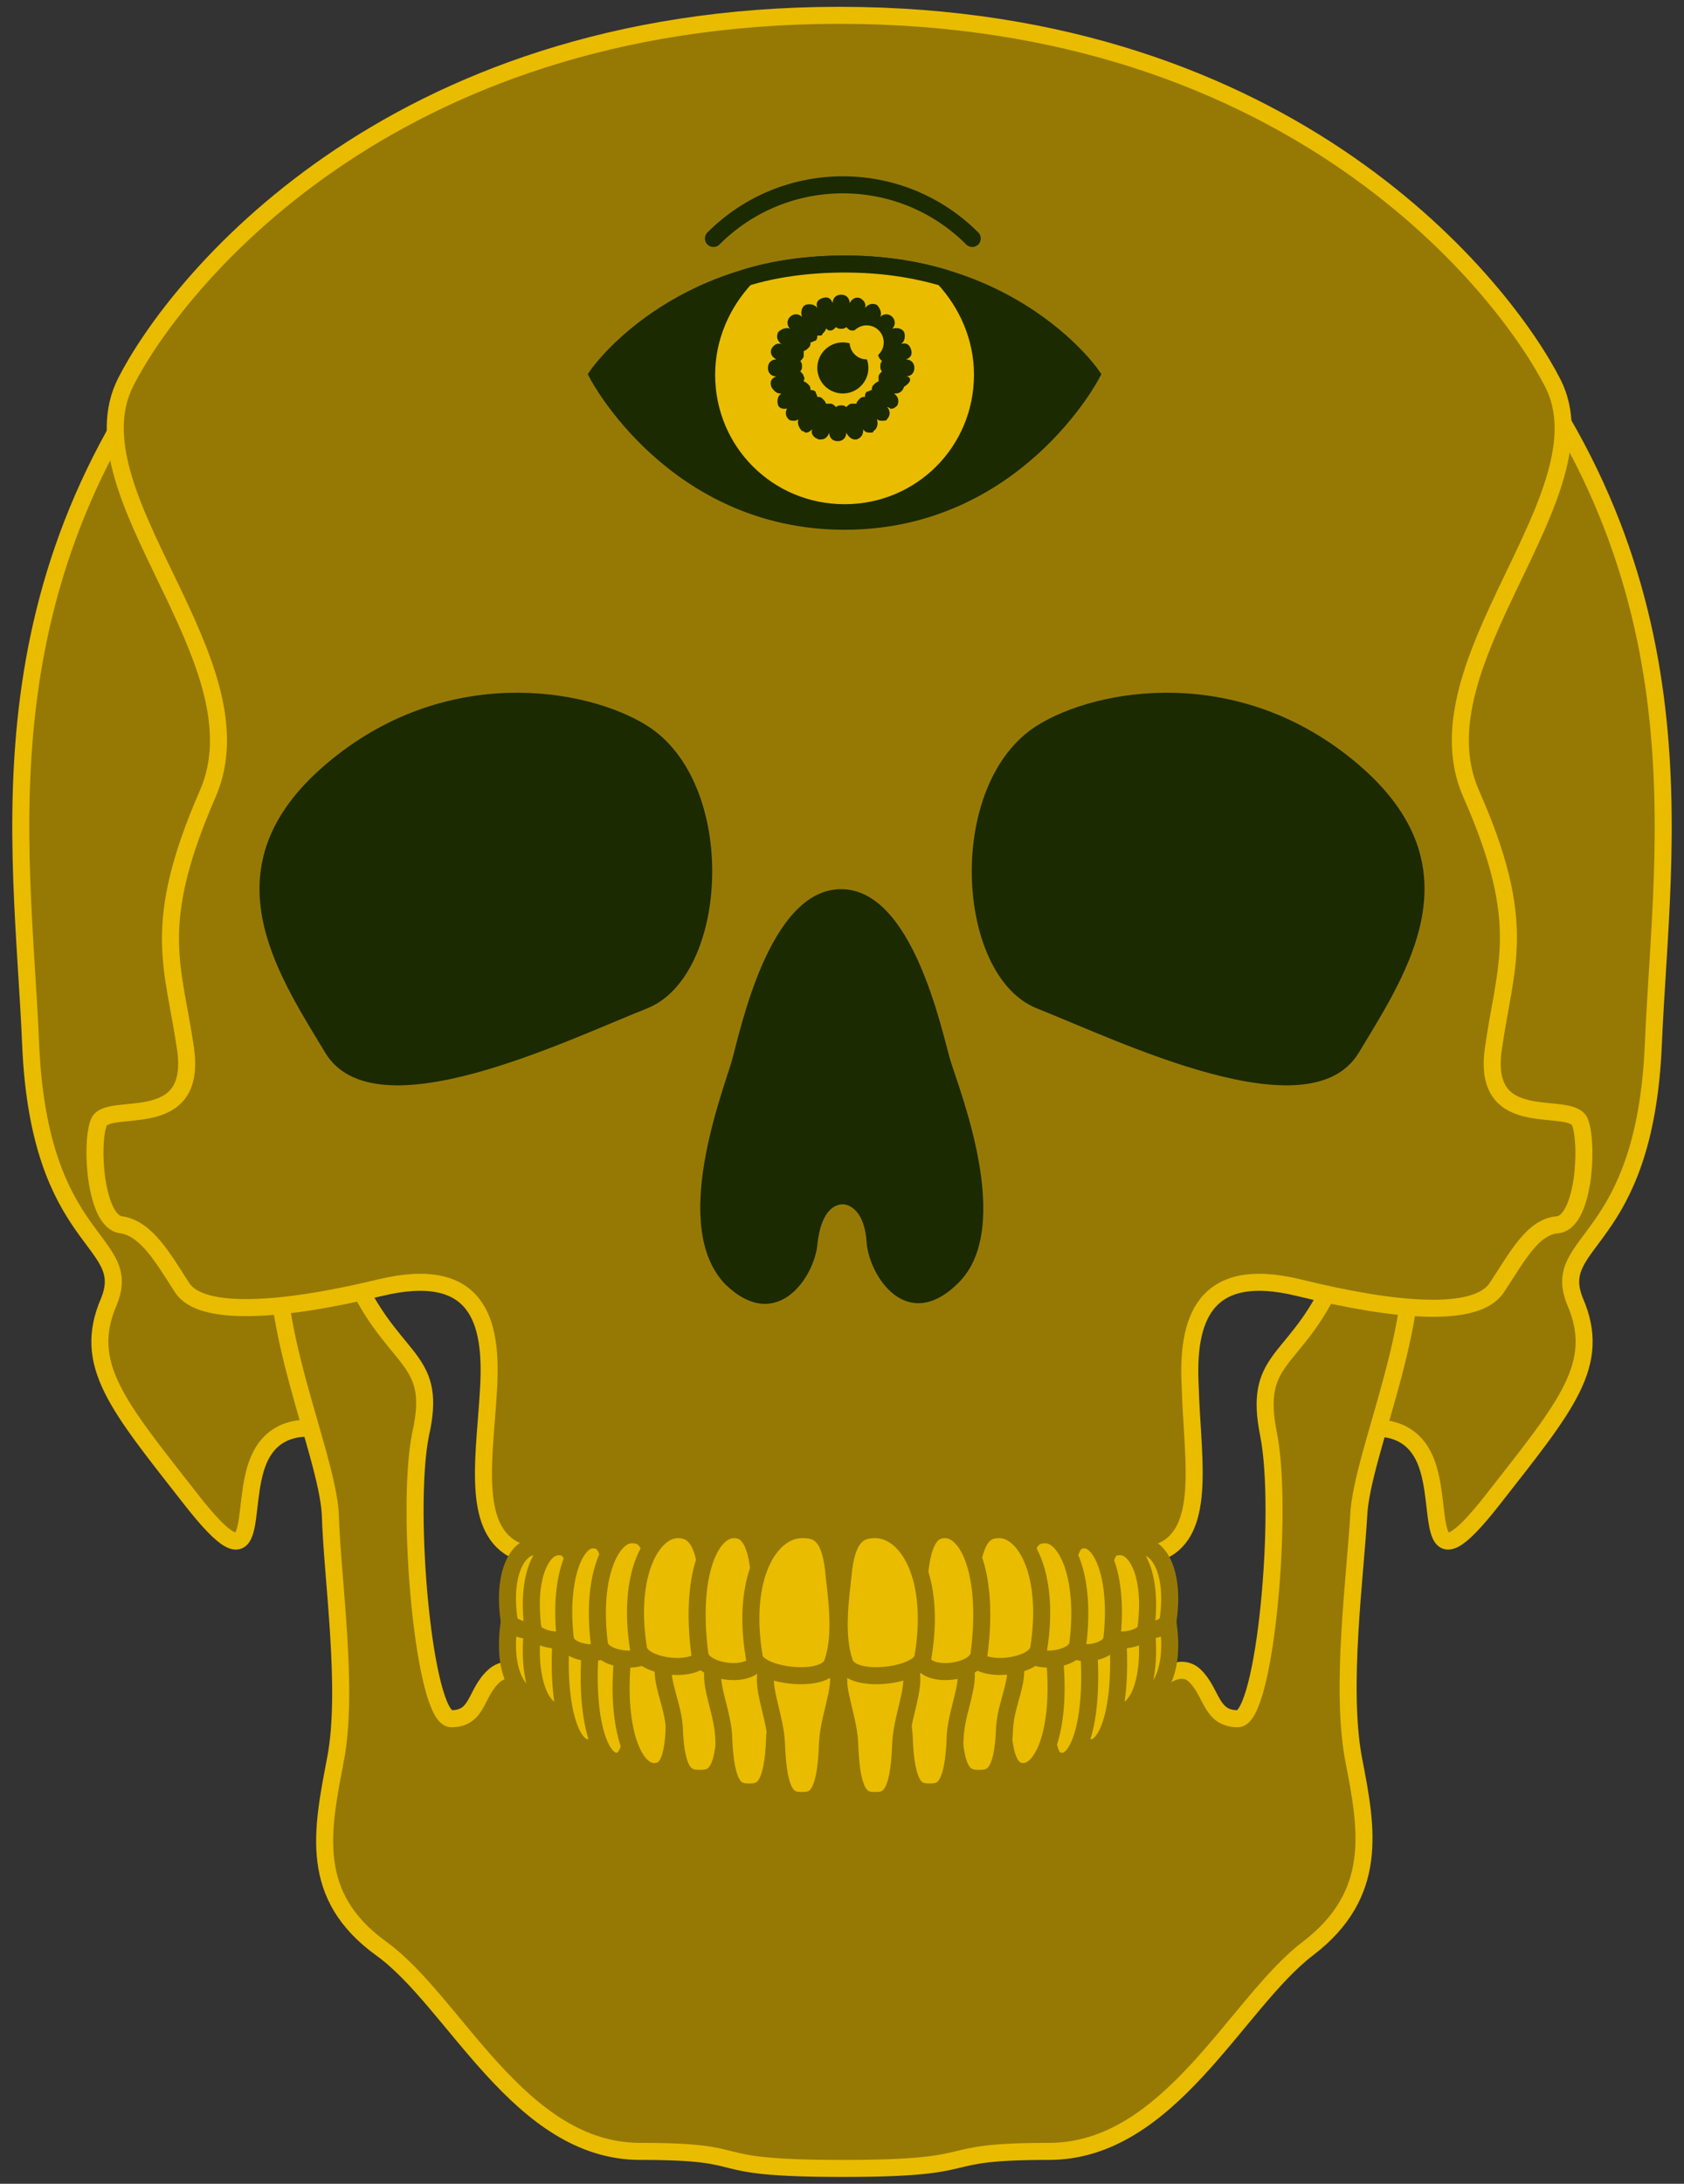 <?xml version="1.0" encoding="utf-8"?>
<!-- Generator: Adobe Illustrator 26.3.1, SVG Export Plug-In . SVG Version: 6.00 Build 0)  -->
<svg version="1.1" id="_이어_1" xmlns="http://www.w3.org/2000/svg" xmlns:xlink="http://www.w3.org/1999/xlink" x="0px" y="0px"
	 viewBox="0 0 98.9 128.2" style="enable-background:new 0 0 98.9 128.2;" xml:space="preserve">
<rect x="0" y="0" width="98.9" height="128.2" fill="#333333" stroke="none"/>
<style type="text/css">
	.st0{fill:#231815;stroke:#231815;stroke-miterlimit:10;}
	.st1{fill:#FFFFFF;stroke:#231815;stroke-miterlimit:10;}
	.st2{fill:none;stroke:#231815;stroke-linecap:round;stroke-linejoin:round;}
	.st3{fill:none;stroke:#000000;stroke-linecap:round;stroke-linejoin:round;}
	.st4{fill:#FFFFFF;}
	.st5{fill:#967905;stroke:#E9BC00;stroke-miterlimit:10;}
	.st6{fill:#1B2A00;}
	.st7{fill:#E9BC00;stroke:#967905;stroke-miterlimit:10;}
	.st8{fill:#1B2A00;stroke:#1B2A00;stroke-miterlimit:10;}
	.st9{fill:#E9BC00;stroke:#1B2A00;stroke-miterlimit:10;}
	.st10{fill:none;stroke:#1B2A00;stroke-linecap:round;stroke-linejoin:round;stroke-miterlimit:10;}
	.st11{fill:#E9BC00;}
</style>
<path class="st0" d="M35,20.9c0,0,4.5,8.7,14.7,8.7c10.1,0,14.7-8.7,14.7-8.7s-4.5-6.6-14.7-6.6C39.5,14.4,34.9,20.9,35,20.9z"/>
<path class="st1" d="M49.6,29.2c4.6,0,8.2-3.7,8.2-8.2c0-2.2-0.9-4.2-2.3-5.7c-1.7-0.5-3.7-0.8-5.9-0.8s-4.2,0.3-5.9,0.8
	c-1.4,1.5-2.3,3.5-2.3,5.7C41.4,25.5,45.1,29.2,49.6,29.2z"/>
<path class="st2" d="M57.2,12.9c-4.3-4.3-11.2-4.3-15.5,0"/>
<circle cx="49.5" cy="20.5" r="1.5"/>
<line class="st3" x1="49.5" y1="16.8" x2="49.5" y2="17.8"/>
<line class="st3" x1="48.5" y1="16.9" x2="48.8" y2="17.9"/>
<line class="st3" x1="47.6" y1="17.3" x2="48.1" y2="18.1"/>
<line class="st3" x1="46.8" y1="17.9" x2="47.5" y2="18.6"/>
<line class="st3" x1="46.2" y1="18.6" x2="47.1" y2="19.1"/>
<line class="st3" x1="45.8" y1="19.5" x2="46.8" y2="19.8"/>
<line class="st3" x1="45.7" y1="20.5" x2="46.7" y2="20.5"/>
<line class="st3" x1="45.8" y1="21.5" x2="46.8" y2="21.2"/>
<line class="st3" x1="46.2" y1="22.4" x2="47.1" y2="21.9"/>
<line class="st3" x1="46.8" y1="23.2" x2="47.5" y2="22.5"/>
<line class="st3" x1="47.6" y1="23.8" x2="48.1" y2="22.9"/>
<line class="st3" x1="48.5" y1="24.2" x2="48.8" y2="23.2"/>
<line class="st3" x1="49.5" y1="24.3" x2="49.5" y2="23.3"/>
<line class="st3" x1="50.5" y1="24.2" x2="50.2" y2="23.2"/>
<line class="st3" x1="51.4" y1="23.8" x2="50.9" y2="22.9"/>
<line class="st3" x1="52.1" y1="23.2" x2="51.4" y2="22.5"/>
<line class="st3" x1="52.7" y1="22.4" x2="51.9" y2="21.9"/>
<line class="st3" x1="53.1" y1="21.5" x2="52.2" y2="21.2"/>
<line class="st3" x1="53.2" y1="20.5" x2="52.2" y2="20.5"/>
<line class="st3" x1="53.1" y1="19.5" x2="52.2" y2="19.8"/>
<line class="st3" x1="52.7" y1="18.6" x2="51.9" y2="19.1"/>
<line class="st3" x1="52.1" y1="17.9" x2="51.4" y2="18.6"/>
<line class="st3" x1="51.4" y1="17.3" x2="50.9" y2="18.1"/>
<line class="st3" x1="50.5" y1="16.9" x2="50.2" y2="17.9"/>
<circle class="st4" cx="51" cy="19" r="1"/>
<g>
	<path class="st5" d="M79.3,84.1c0,0,3.2-1.2,4.4,1.6s-0.3,7.8,4,2.3c4.3-5.5,6.4-7.9,4.8-11.6c-1.5-3.7,4.1-3.2,4.6-15.1
		c0.5-11.9,3.4-27.8-10.8-44.1c-7.9-9.1-3.2,12.7-3.7,33.7C82.3,67.8,75.4,84.1,79.3,84.1z"/>
	<path class="st5" d="M19.6,84.1c0,0-3.2-1.2-4.4,1.6s0.3,7.8-4,2.3s-6.4-7.9-4.8-11.6c1.5-3.7-4.1-3.2-4.6-15.1
		s-3.4-27.8,10.8-44.1c7.9-9.1,3.2,12.7,3.7,33.7C16.6,67.8,23.5,84.1,19.6,84.1z"/>
</g>
<path class="st5" d="M49.5,127.3c-8.7,0-4.8-1-11.9-1s-10.9-8.8-15.2-11.9s-3.5-6.9-2.7-11.1c0.8-4.1-0.2-10.7-0.3-14.4
	c-0.2-3.6-3.9-11.5-2.9-16.5c1-5,5.8-4.1,5.8-4.1s-3.5,2.8-1.2,7.3s4.6,4.2,3.6,8.6c-0.9,4.5,0.2,16.7,1.8,16.7
	c1.6,0,1.4-1.5,2.5-2.5s2.4,0.5,2.4,0.5s1.2,1.1,18.2,1.1s18.2-1.1,18.2-1.1s1.4-1.5,2.4-0.5s0.9,2.5,2.5,2.5s2.7-12.2,1.8-16.7
	c-0.9-4.5,1.4-4.1,3.6-8.6c2.3-4.5-1.2-7.3-1.2-7.3s4.7-0.9,5.8,4.1c1,5-2.7,12.9-2.9,16.5c-0.2,3.6-1.1,10.2-0.3,14.4
	c0.8,4.1,1.5,7.9-2.7,11.1s-8.1,11.9-15.2,11.9S58.2,127.3,49.5,127.3z"/>
<path class="st5" d="M49.3,0.9c-26.7,0-39.1,16-41.9,21.5C4,29,15.6,38.8,12.2,46.6s-2,10.1-1.3,15c0.7,5-4.6,3-5.1,4.3
	s-0.2,5.8,1.3,6c1.5,0.2,2.5,2,3.6,3.7s5.8,1.4,11.6,0s6.6,2,6.4,5.8c-0.2,3.8-1,7.9,1.2,9.4c2.1,1.5,14.5,2,19.4,2s17.3-0.5,19.4-2
	c2.1-1.5,1.3-5.6,1.2-9.4c-0.2-3.8,0.7-7.2,6.4-5.8s10.4,1.8,11.6,0c1.2-1.8,2.1-3.6,3.6-3.7c1.5-0.2,1.8-4.6,1.3-6
	s-5.8,0.7-5.1-4.3s2.1-7.3-1.3-15s8.1-17.6,4.8-24.1C88.4,17,76,0.9,49.3,0.9z"/>
<g>
	<path class="st6" d="M60.9,42.6c-5.4,3.4-4.8,14.7,0,16.6c4.8,1.9,16,7.4,18.9,2.6s7-10.9,0-16.9S64.4,40.4,60.9,42.6z"/>
	<path class="st6" d="M38,42.6c5.4,3.4,4.8,14.7,0,16.6c-4.8,1.9-16,7.4-18.9,2.6s-7-10.9,0-16.9S34.5,40.4,38,42.6z"/>
</g>
<path class="st6" d="M49.5,70.7c-0.5,0-1.3,0.4-1.5,2.4c-0.2,1.9-2.4,5.2-5.4,2.3C39.3,72,42.5,64,43,62.2s2.2-10,6.4-10
	s5.9,8.3,6.4,10s3.8,9.8,0.5,13.1c-3,3-5.2-0.3-5.4-2.3C50.8,71.1,49.9,70.7,49.5,70.7z"/>
<g>
	<path class="st7" d="M67.1,99.6c1,0,1.9-1.6,1.5-4.3c-0.1-0.7-2.2-0.9-2.4-0.2C66,95.8,66,96.6,66.1,98
		C66.2,99.5,66.7,99.6,67.1,99.6z"/>
	<path class="st7" d="M65.8,100.5c1,0,1.9-1.9,1.5-5.1c-0.1-0.8-2.2-1.1-2.4-0.2c-0.2,0.8-0.2,1.8-0.1,3.4
		C64.9,100.3,65.3,100.5,65.8,100.5z"/>
	<path class="st7" d="M64.1,102.6c1,0,1.9-2.6,1.5-7c-0.1-1.1-2.2-1.5-2.4-0.3c-0.2,1.1-0.2,2.4-0.1,4.7
		C63.2,102.4,63.6,102.6,64.1,102.6z"/>
	<path class="st7" d="M62.4,103.4c1,0,1.9-2.6,1.5-7c-0.1-1.1-2.2-1.5-2.4-0.3c-0.2,1.1-0.2,2.4-0.1,4.7
		C61.5,103.2,61.9,103.4,62.4,103.4z"/>
	<path class="st7" d="M60.1,104c1.2,0,2.3-2.6,1.8-7c-0.1-1.1-2.7-1.5-2.9-0.3c-0.3,1.1-0.2,2.4-0.1,4.7S59.6,104,60.1,104z"/>
	<path class="st7" d="M57.5,97.3c0.6,0,1.2-0.4,1.8,0c0.9,0.7-0.2,2.5-0.3,4.1c-0.1,2.9-0.8,3-1.5,3s-1.4-0.1-1.5-3
		c-0.1-1.6-1.2-3.4-0.3-4.1C56.2,96.9,56.8,97.3,57.5,97.3z"/>
	<path class="st7" d="M54.6,97.5c0.6,0,1.2-0.5,1.8,0c0.9,0.7-0.2,2.7-0.3,4.4c-0.1,3.2-0.8,3.3-1.5,3.3c-0.7,0-1.4-0.1-1.5-3.3
		c-0.1-1.8-1.2-3.7-0.3-4.4C53.3,97.1,53.9,97.5,54.6,97.5z"/>
	<path class="st7" d="M51.4,97.7c0.6,0,1.2-0.5,1.8,0c0.9,0.7-0.2,2.8-0.3,4.6c-0.1,3.3-0.8,3.4-1.5,3.4c-0.7,0-1.4-0.1-1.5-3.4
		c-0.1-1.8-1.2-3.9-0.3-4.6C50.2,97.2,50.8,97.7,51.4,97.7z"/>
</g>
<g>
	<path class="st7" d="M31.4,99.6c-1,0-1.9-1.6-1.5-4.3c0.1-0.7,2.2-0.9,2.4-0.2c0.2,0.7,0.2,1.5,0.1,2.9
		C32.3,99.5,31.9,99.6,31.4,99.6z"/>
	<path class="st7" d="M32.8,100.5c-1,0-1.9-1.9-1.5-5.1c0.1-0.8,2.2-1.1,2.4-0.2c0.2,0.8,0.2,1.8,0.1,3.4
		C33.7,100.3,33.2,100.5,32.8,100.5z"/>
	<path class="st7" d="M34.5,102.6c-1,0-1.9-2.6-1.5-7c0.1-1.1,2.2-1.5,2.4-0.3c0.2,1.1,0.2,2.4,0.1,4.7
		C35.4,102.4,34.9,102.6,34.5,102.6z"/>
	<path class="st7" d="M36.2,103.4c-1,0-1.9-2.6-1.5-7c0.1-1.1,2.2-1.5,2.4-0.3c0.2,1.1,0.2,2.4,0.1,4.7S36.6,103.4,36.2,103.4z"/>
	<path class="st7" d="M38.4,104c-1.2,0-2.3-2.6-1.8-7c0.1-1.1,2.7-1.5,2.9-0.3c0.3,1.1,0.2,2.4,0.1,4.7S39,104,38.4,104z"/>
	<path class="st7" d="M41.1,97.3c-0.6,0-1.2-0.4-1.8,0c-0.9,0.7,0.2,2.5,0.3,4.1c0.1,2.9,0.8,3,1.5,3s1.4-0.1,1.5-3
		c0.1-1.6,1.2-3.4,0.3-4.1C42.3,96.9,41.7,97.3,41.1,97.3z"/>
	<path class="st7" d="M44,97.5c-0.6,0-1.2-0.5-1.8,0c-0.9,0.7,0.2,2.7,0.3,4.4c0.1,3.2,0.8,3.3,1.5,3.3c0.7,0,1.4-0.1,1.5-3.3
		c0.1-1.8,1.2-3.7,0.3-4.4C45.2,97.1,44.6,97.5,44,97.5z"/>
	<path class="st7" d="M47.1,97.7c-0.6,0-1.2-0.5-1.8,0c-0.9,0.7,0.2,2.8,0.3,4.6c0.1,3.3,0.8,3.4,1.5,3.4c0.7,0,1.4-0.1,1.5-3.4
		c0.1-1.8,1.2-3.9,0.3-4.6C48.3,97.2,47.7,97.7,47.1,97.7z"/>
</g>
<g>
	<path class="st7" d="M67.1,90.8c1,0,1.9,1.6,1.5,4.3c-0.1,0.7-2.2,0.9-2.4,0.2c-0.2-0.7-0.2-1.5-0.1-2.9S66.7,90.8,67.1,90.8z"/>
	<path class="st7" d="M65.8,90.8c1,0,1.9,1.8,1.5,4.8c-0.1,0.7-2.2,1-2.4,0.2c-0.2-0.8-0.2-1.7-0.1-3.3
		C64.9,90.9,65.3,90.8,65.8,90.8z"/>
	<path class="st7" d="M63.7,90.4c1,0,2,2.2,1.6,5.8c-0.1,0.9-2.4,1.2-2.6,0.2c-0.2-0.9-0.2-2-0.1-3.9C62.8,90.6,63.2,90.4,63.7,90.4
		z"/>
	<path class="st7" d="M61.4,90.1c1.2,0,2.4,2.4,1.9,6.4c-0.1,1-2.8,1.3-3.1,0.2c-0.3-1-0.2-2.2-0.1-4.3S60.8,90.1,61.4,90.1z"/>
	<path class="st7" d="M58.7,89.8c1.5,0,3,2.6,2.3,7c-0.2,1.1-3.5,1.5-3.9,0.3c-0.3-1.1-0.3-2.4-0.1-4.7C57.3,90,58,89.8,58.7,89.8z"
		/>
	<path class="st7" d="M55.5,89.8c1.4,0,2.6,2.7,2,7.3c-0.1,1.1-3.1,1.5-3.4,0.3c-0.3-1.2-0.3-2.5-0.1-4.9S54.9,89.8,55.5,89.8z"/>
	<path class="st7" d="M51.4,89.8c1.9,0,3.6,2.8,2.8,7.5c-0.2,1.1-4.2,1.6-4.6,0.3c-0.4-1.2-0.4-2.6-0.1-5
		C49.7,90,50.6,89.8,51.4,89.8z"/>
</g>
<g>
	<path class="st7" d="M31.4,90.8c-1,0-1.9,1.6-1.5,4.3c0.1,0.7,2.2,0.9,2.4,0.2c0.2-0.7,0.2-1.5,0.1-2.9S31.9,90.8,31.4,90.8z"/>
	<path class="st7" d="M32.8,90.8c-1,0-1.9,1.8-1.5,4.8c0.1,0.7,2.2,1,2.4,0.2c0.2-0.8,0.2-1.7,0.1-3.3
		C33.7,90.9,33.2,90.8,32.8,90.8z"/>
	<path class="st7" d="M34.8,90.4c-1,0-2,2.2-1.6,5.8c0.1,0.9,2.4,1.2,2.6,0.2c0.2-0.9,0.2-2,0.1-3.9C35.8,90.6,35.3,90.4,34.8,90.4z
		"/>
	<path class="st7" d="M37.1,90.1c-1.2,0-2.4,2.4-1.9,6.4c0.1,1,2.8,1.3,3.1,0.2c0.3-1,0.2-2.2,0.1-4.3S37.7,90.1,37.1,90.1z"/>
	<path class="st7" d="M39.8,89.8c-1.5,0-3,2.6-2.3,7c0.2,1.1,3.5,1.5,3.9,0.3c0.3-1.1,0.3-2.4,0.1-4.7S40.5,89.8,39.8,89.8z"/>
	<path class="st7" d="M43.1,89.8c-1.4,0-2.6,2.7-2,7.3c0.1,1.1,3.1,1.5,3.4,0.3c0.3-1.2,0.3-2.5,0.1-4.9S43.7,89.8,43.1,89.8z"/>
	<path class="st7" d="M47.1,89.8c-1.9,0-3.6,2.8-2.8,7.5c0.2,1.1,4.2,1.6,4.6,0.3c0.4-1.2,0.4-2.6,0.1-5C48.8,90,48,89.8,47.1,89.8z
		"/>
</g>
<path class="st8" d="M35.1,22c0,0,4.5,8.6,14.5,8.6S64.1,22,64.1,22s-4.5-6.5-14.5-6.5S35.1,22,35.1,22z"/>
<path class="st9" d="M49.6,30.1c4.5,0,8.1-3.6,8.1-8.1c0-2.2-0.9-4.2-2.3-5.7c-1.7-0.5-3.6-0.8-5.8-0.8s-4.2,0.3-5.8,0.8
	c-1.4,1.5-2.3,3.5-2.3,5.7C41.5,26.5,45.1,30.1,49.6,30.1z"/>
<path class="st10" d="M57.1,14c-4.2-4.2-11-4.2-15.2,0"/>
<g>
	<circle class="st6" cx="49.5" cy="21.6" r="1.5"/>
	<path class="st6" d="M53.2,22.1c0.3,0,0.5-0.2,0.5-0.5c0-0.3-0.2-0.5-0.5-0.5c0.3-0.1,0.4-0.3,0.3-0.6c-0.1-0.3-0.3-0.4-0.6-0.3
		c0.2-0.1,0.3-0.4,0.2-0.7c-0.1-0.2-0.4-0.3-0.7-0.2c0.2-0.2,0.2-0.5,0-0.7c-0.2-0.2-0.5-0.2-0.7,0c0.1-0.2,0-0.5-0.2-0.7
		c-0.2-0.1-0.5-0.1-0.7,0.2c0.1-0.3-0.1-0.5-0.3-0.6c-0.3-0.1-0.5,0.1-0.6,0.3c0-0.3-0.2-0.5-0.5-0.5c-0.3,0-0.5,0.2-0.5,0.5
		c-0.1-0.3-0.3-0.4-0.6-0.3c-0.3,0.1-0.4,0.3-0.3,0.6c-0.1-0.2-0.4-0.3-0.7-0.2c-0.2,0.1-0.3,0.4-0.2,0.7c-0.2-0.2-0.5-0.2-0.7,0
		c-0.2,0.2-0.2,0.5,0,0.7c-0.2-0.1-0.5,0-0.7,0.2c-0.1,0.2-0.1,0.5,0.2,0.7c-0.3-0.1-0.5,0.1-0.6,0.3c-0.1,0.3,0.1,0.5,0.3,0.6
		c-0.3,0-0.5,0.2-0.5,0.5c0,0.3,0.2,0.5,0.5,0.5c-0.3,0.1-0.4,0.3-0.3,0.6c0.1,0.2,0.3,0.4,0.5,0.4c0,0,0.1,0,0.1,0
		c-0.2,0.1-0.3,0.4-0.2,0.7c0.1,0.2,0.3,0.2,0.4,0.2c0.1,0,0.2,0,0.2-0.1c-0.2,0.2-0.2,0.5,0,0.7c0.1,0.1,0.2,0.1,0.3,0.1
		c0.1,0,0.2,0,0.3-0.1c-0.1,0.2,0,0.5,0.2,0.7c0.1,0,0.2,0.1,0.2,0.1c0.2,0,0.3-0.1,0.4-0.2c-0.1,0.3,0.1,0.5,0.4,0.6
		c0,0,0.1,0,0.1,0c0.2,0,0.4-0.1,0.5-0.4c0,0.3,0.2,0.5,0.5,0.5s0.5-0.2,0.5-0.5c0.1,0.2,0.3,0.4,0.5,0.4c0,0,0.1,0,0.1,0
		c0.3-0.1,0.4-0.3,0.4-0.6c0.1,0.2,0.3,0.2,0.4,0.2c0.1,0,0.2,0,0.2-0.1c0.2-0.1,0.3-0.4,0.2-0.7c0.1,0.1,0.2,0.1,0.3,0.1
		c0.1,0,0.3,0,0.3-0.1c0.2-0.2,0.2-0.5,0-0.7c0.1,0,0.2,0.1,0.2,0.1c0.2,0,0.3-0.1,0.4-0.2c0.1-0.2,0.1-0.5-0.2-0.7c0,0,0.1,0,0.1,0
		c0.2,0,0.4-0.1,0.5-0.4C53.6,22.4,53.5,22.1,53.2,22.1z M50,23.7c-0.1,0-0.2,0.1-0.3,0.2c-0.1-0.1-0.2-0.1-0.3-0.1
		c-0.1,0-0.2,0-0.3,0.1c-0.1-0.1-0.2-0.2-0.3-0.2c-0.1,0-0.2,0-0.3,0c0-0.1-0.1-0.2-0.2-0.3c-0.1-0.1-0.2-0.1-0.3-0.1
		c0-0.1-0.1-0.2-0.1-0.3c-0.1-0.1-0.2-0.1-0.3-0.1c0-0.1,0-0.2-0.1-0.3c-0.1-0.1-0.2-0.2-0.3-0.2c0-0.1,0.1-0.2,0-0.3
		c0-0.1-0.1-0.2-0.2-0.3c0.1-0.1,0.1-0.2,0.1-0.3c0-0.1,0-0.2-0.1-0.3c0.1-0.1,0.2-0.2,0.2-0.3c0-0.1,0-0.2,0-0.3
		c0.1,0,0.2-0.1,0.3-0.2c0.1-0.1,0.1-0.2,0.1-0.3c0.1,0,0.2-0.1,0.3-0.1c0.1-0.1,0.1-0.2,0.1-0.3c0,0,0.1,0,0.1,0
		c0.1,0,0.2,0,0.2-0.1c0.1-0.1,0.2-0.2,0.2-0.3c0.1,0,0.1,0.1,0.2,0.1c0,0,0.1,0,0.1,0c0.1,0,0.2-0.1,0.3-0.2
		c0.1,0.1,0.2,0.1,0.3,0.1s0.2,0,0.3-0.1c0.1,0.1,0.2,0.2,0.3,0.2c0,0,0.1,0,0.1,0c0.1,0,0.1,0,0.2-0.1c0,0.1,0.1,0.2,0.2,0.3
		c0.1,0,0.2,0.1,0.2,0.1c0,0,0.1,0,0.1,0c0,0.1,0.1,0.2,0.1,0.3c0.1,0.1,0.2,0.1,0.3,0.1c0,0.1,0,0.2,0.1,0.3
		c0.1,0.1,0.2,0.2,0.3,0.2c0,0.1-0.1,0.2,0,0.3c0,0.1,0.1,0.2,0.2,0.3c-0.1,0.1-0.1,0.2-0.1,0.3c0,0.1,0,0.2,0.1,0.3
		c-0.1,0.1-0.2,0.2-0.2,0.3c0,0.1,0,0.2,0,0.3c-0.1,0-0.2,0.1-0.3,0.2c-0.1,0.1-0.1,0.2-0.1,0.3c-0.1,0-0.2,0.1-0.3,0.1
		c-0.1,0.1-0.1,0.2-0.1,0.3c-0.1,0-0.2,0-0.3,0.1c-0.1,0.1-0.2,0.2-0.2,0.3C50.3,23.7,50.2,23.7,50,23.7z"/>
	<circle class="st11" cx="50.9" cy="20.1" r="1"/>
</g>
</svg>
